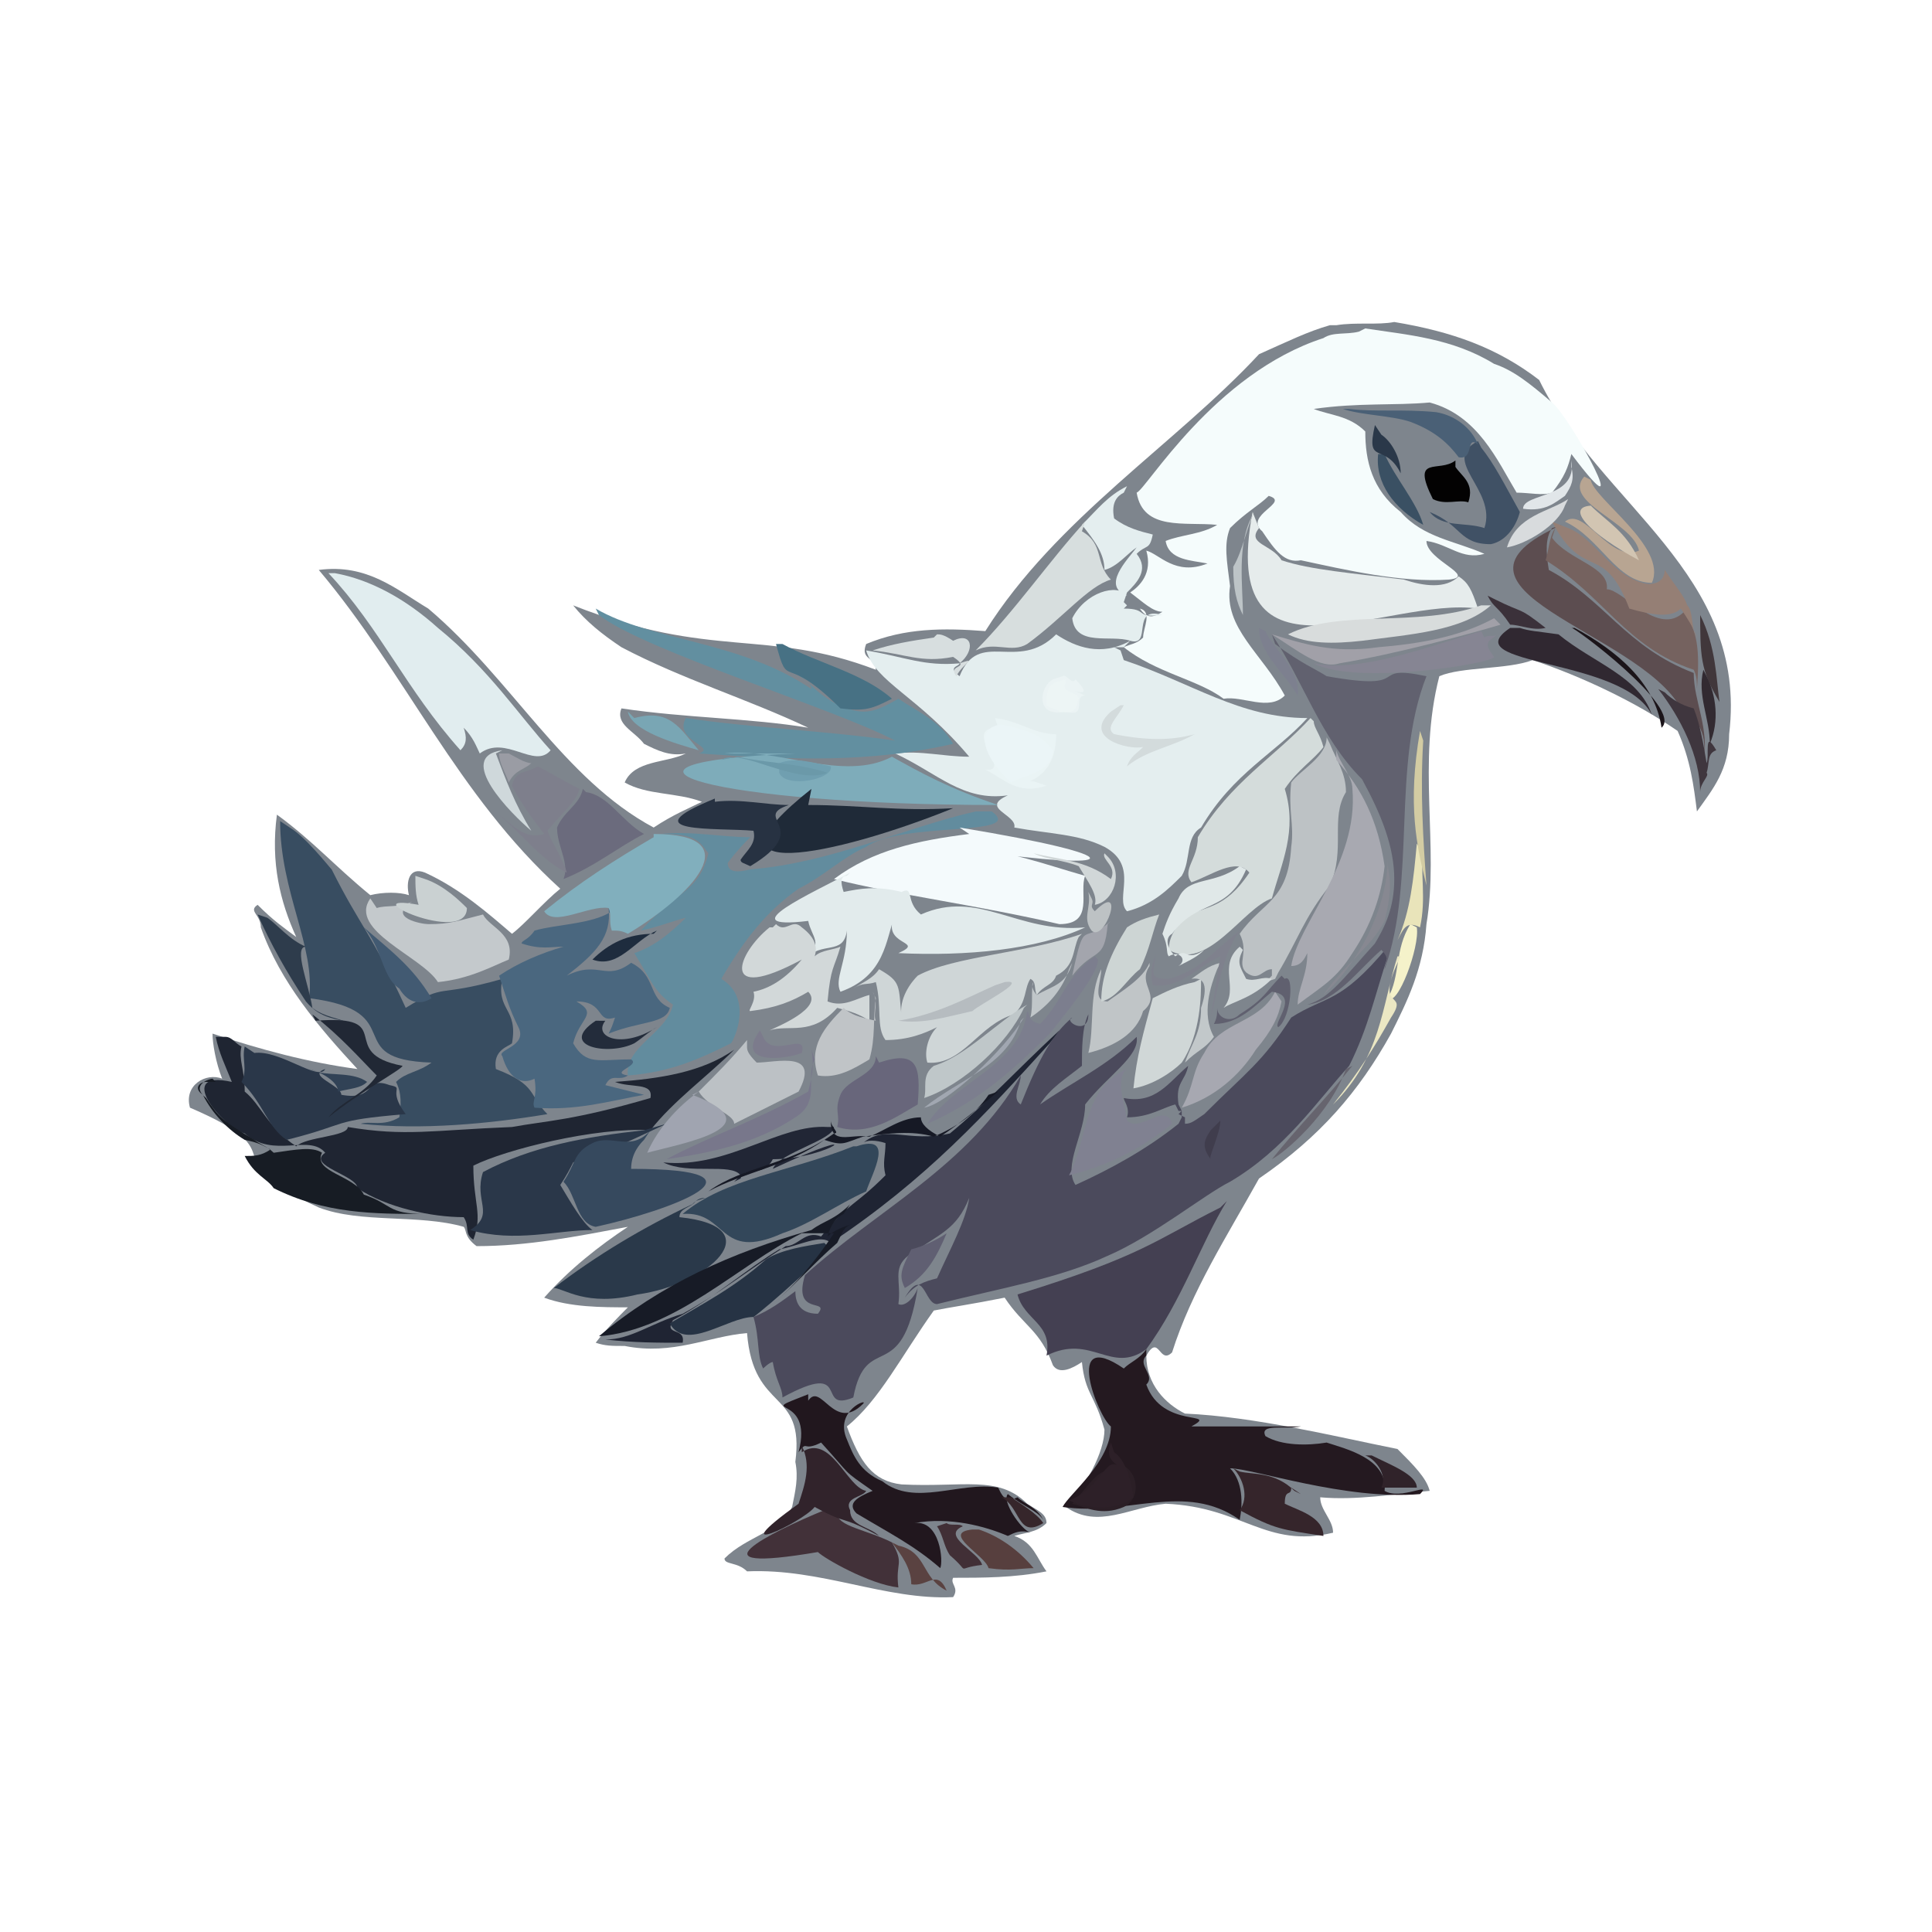<svg xmlns="http://www.w3.org/2000/svg" width="600" height="600"><path fill="#7E858D" d="M415 101c6-1 13 0 18-1 18 3 32 8 45 18 19 39 65 60 59 110 0 11-5 17-10 24-1-8-2-16-6-25-13-9-30-17-45-22-8 3-22 2-29 5-7 27 0 53-4 77-1 14-6 24-11 34-10 18-22 32-41 45-10 18-21 35-27 54-4 4-4-6-8 1 0 9 6 15 12 18 22 1 46 7 66 11 5 5 9 9 10 13-11 1-23 3-34 2 0 4 4 7 4 11-21 5-28-8-52-9-11 1-21 8-31 1 6-6 12-17 12-24-3-11-6-11-7-21-3 2-7 4-9 1-4-11-9-12-15-21-10 2-17 3-22 4-10 14-17 28-27 36 4 11 8 17 17 18 19 1 30-3 39 6 3 2 6 3 6 6-3 3-7 3-10 4 6 2 7 7 10 11-10 2-20 2-29 2-1 2 2 3 0 6-21 1-41-9-64-8-3-3-7-2-7-4 7-7 17-8 21-16 1-5 2-9 1-14 3-23-13-15-15-40-12 1-23 7-38 4-4 0-6 0-9-1 3-4 8-9 10-11-8 0-18 0-26-3 8-9 17-16 26-22-16 3-31 6-47 6-4-3-3-5-4-6-14-4-32-1-45-6-35-16-5-16-40-31-2-7 5-11 10-9-2-5-3-11-3-14 15 5 30 9 45 11-12-13-24-27-30-44 0-4-4-5-1-7 5 5 8 7 12 10-5-11-8-23-6-38 11 8 18 16 29 25 4-1 9-1 12 0-1-4 0-9 5-7 11 5 20 13 27 19 4-3 10-10 15-14-32-29-48-67-75-99 15-2 24 6 34 12 26 22 42 53 70 68 6-4 11-6 15-8-8-3-17-2-24-6 3-7 13-6 19-9-5 1-9-1-13-3-3-4-9-6-7-11 20 3 40 3 58 6-19-9-39-15-58-25-6-4-11-8-15-13 43 17 60 7 94 20 0-4-5-3-3-8 12-5 24-5 37-4 22-35 59-58 85-86 9-4 15-7 22-9"/><path fill="#4B4A5C" d="M431 294c-15 18-19 15-30 22-9 14-14 17-27 30-3 2-4 3-6 3v-2l-2-1 1-1-1-2c-1-7 2-7 3-12-6 5-10 12-20 10 0 1 2 3 1 6 7 0 11-3 15-4l1 2h1v2l-1 2c-10 8-21 14-32 19-4-6 3-16 3-25 7-9 17-15 16-21-9 9-20 14-30 21 3-5 8-8 13-12 0-5 0-12 2-16 0 7-8 2-5 1-6 5-10 12-16 27-3-2 0-6 0-9-16 28-45 42-67 62-4 13 8 7 4 12-6 0-7-4-7-7-4 3-8 6-13 8 2 7 1 12 3 16 0 0 2-2 3-2 1 6 3 8 3 11 22-12 10 5 22 0 4-21 15-3 20-34-1 3-4 6-6 5 1-7-2-11 3-15 10-7 15-8 19-18-1 7-6 16-10 25-4 1-7 2-10 6 6-10 6 2 10 2 20-5 38-8 53-15 14-6 30-19 38-23 17-10 27-25 37-36 6-12 8-22 12-34"/><path fill="#F5FCFC" d="M422 103c-4 1-8 0-11 2-34 11-55 47-58 48 2 12 15 9 25 10-5 3-11 3-16 5 1 6 8 6 13 7-10 4-15-3-19-4 2 7-2 11-5 13 4 3 7 6 10 6-3 2-5 2-7-1 4 1 1 6 1 9-2 2-4 2-6 3 10 8 23 10 31 16 6-1 14 4 19-1-7-13-19-21-17-34-1-8-2-13 0-18 5-5 9-7 12-10 7 2-8 6-2 11 4 6 7 10 12 9 14 3 31 7 46 6 9-1-7-6-7-12 7 1 11 6 18 4-9-4-19-5-26-13-9-7-11-16-11-25-5-5-11-5-16-7 14-2 25-1 36-2 15 4 21 18 27 28 4 0 8 1 11 0 4-5 5-8 6-12 21 28 0-11-6-16-7-6-12-10-18-12-13-8-27-9-40-11"/><path fill="#E4EEEF" d="M350 151c-6 3-9 7-14 12 4 5 7 9 7 14 4-1 7-5 10-7-3 4-11 12-3 15-3-4-13-1-17 7 1 9 12 5 18 7-9 5-17 2-23-2-12 12-24-2-30 13-4-3 0-3 0-4-11 1-17-2-29-4 3 10 16 14 32 33-8 0-15-2-23-1 13 6 21 15 35 13-9 4 3 6 2 10 11 2 20 2 28 6 11 6 3 16 7 20 8-2 13-7 17-11 3-5 1-12 6-15 10-17 23-23 33-34-21 0-36-11-57-18l-1-3-2-1h3l2-2c7 2 0-11 10-8-9 1-4-2-12-2l1-1-1-1 1-3c3-3 7-7 3-12 3-3 4-1 5-6-4-1-8-2-12-5-1-5 1-7 3-8"/><path fill="#384D61" d="M87 255c0 22 11 39 9 55 32 4 9 19 38 20-4 3-8 3-11 6 1 2 2 5 1 11-5 3-9 1-12 2 19 2 40 0 58-3-6-6-3-9-16-14-1-6 4-7 5-8 2-11-5-10-3-20-21 6-17 1-30 9-11-24-14-25-23-43-1-1-8-10-13-13"/><path fill="#241920" d="M356 419c-2 3-5 4-7 6-19-13-8 15-4 18 0 11-13 21-15 25 20 3 38-8 55 4 1-5 1-12-3-16 7 0 36 10 59 8 4-4-6 2-11-1 1-10-12-13-18-15-6 1-14 1-19-2-2-4 6-2 11-3h-34c9-5-9 1-14-13 3-3-3-6 0-9"/><path fill="#628C9E" d="M303 252c-22 5-45 16-70 18-4 1-7 1-7-2 3-4 5-6 7-8-9 0-18-2-28-1 11 0 12 2 15 6-3 12-9 11-21 24 5-1 10-3 14-4-5 5-10 9-16 11 5 8 6 12 12 16-2 9-15 13-14 22 13-1 22-5 32-10 1-1 7-14-3-20 7-12 14-21 24-28 8-4 14-10 21-13 11-8 50-3 39-11"/><path fill="#1F2532" d="M67 322c1 5 3 9 5 14-18-4-3 14 4 16 9 8 20 0 25 6-6 4 10 7 10 11 9 6 23 9 33 9 2 3 0 5 3 7 3-8 0-11 0-23 10-5 38-12 55-11 7-9 18-17 26-25-10 7-23 9-37 10 5 2 12 0 11 5-24 7-32 7-43 9-25 1-33 3-51 0 0 3-13 3-16 6-9-6-11-13-16-17 0-7-2-10-1-14-2-1-3-3-5-3"/><path fill="#4A677F" d="M190 283c-6 4-17 4-24 6-2 3-4 3-4 4 6 2 9 1 13 1-7 2-14 5-20 9 2 6 3 10 6 16s-7 7-5 9c2 7 6 9 10 7 1 6-1 7 0 9 13 1 23-2 34-4l-12-3c2-4 4-1 7-3-6-1 4-3 1-5-10 0-14 2-18-5 2-8 8-9 1-13 9 0 6 7 12 5-1 3-1 3-2 5 10-4 18-3 19-8-7-3-4-10-12-14-8 6-10-1-20 4 9-7 14-12 13-21"/><path fill="#444052" d="M379 375c-20 10-24 15-63 27 2 8 11 9 9 19 14-7 20 6 31-2 11-15 17-33 25-46"/><path fill="#F4FAFC" d="M301 259c-16 2-30 5-42 14 20 5 44 8 70 14 11 0 6-10 8-15-14-4-24-8-36-8 49 7 52 2-3-7"/><path fill="#E2EBEC" d="M264 271c-11 6-38 18-13 15 1 5 5 7-1 12 5-6 12-1 13-9 0 10-4 15-2 19 14-5 14-16 17-24-5 10 10 8 1 12 21 1 43-1 58-8-21 2-33-12-51-4-5-4-2-9-6-7-8-2-13-1-18 0-1-3-1-5 1-5"/><path fill="#D4DCDB" d="M407 223c-11 12-25 20-35 37 0 7-5 10-2 14 6-2 14-8 18-3-8 12-14 10-20 14-4 4-5 7-5 10 12 7 23-13 32-16 3-11 8-21 4-34 4-6 9-9 12-13-1-4-3-6-3-8"/><path fill="#E1EDEF" d="M102 178c16 17 24 36 41 55 2-2 2-4 1-7 3 3 4 6 5 8 8-6 17 5 22-1-10-11-19-25-35-38-10-9-21-15-32-17"/><path fill="#61616F" d="M395 197c10 15 15 32 28 45 6 11 10 21 10 31 0 9-3 15-6 20-10 11-14 17-21 19 9-1 16-11 23-17 3 3 1 4 1 6 10-28 2-63 13-91-19-4-3 5-31 0-3-2-8-4-16-10"/><path fill="#CFD6D7" d="M336 290c-17 6-40 7-51 13-2 2-6 7-5 13-1-10 0-11-7-15-2 3-5 4-8 6 3-2 4-1 7-2 2 8 0 14 3 18 7 0 12-2 16-4-3 3-4 8-3 11 11 1 16-12 27-15 4-4 3-8 5-11 2 1 1 3 2 5 2-3 5-3 6-6 6-3 5-8 7-12"/><path fill="#628FA0" d="M186 191c14 11 73 29 92 39-21-3-45-4-65-7-4 7 10 9 4 11 29 2 53 3 79-3-4-7-11-10-17-14-7 4-10 5-16 3-9-3-14-11-20-15 2 4 9 6 9 9-22-15-50-15-67-25"/><path fill="#BDC2C5" d="M412 229c0 6-8 10-11 14-1 9 1 13 0 20-1 17-9 17-16 27 3 6-1 9 2 12 4 3 5-1 8-1v2l-2 2 3-1 1-2c6-10 8-17 16-27 5-11 0-21 5-29 0-6-3-10-5-15"/><path fill="#E6ECEC" d="M389 159c-11 58 42 26 70 30-2-6-3-8-6-10-4 4-11 3-17 1-16-2-29-3-38-6-3-5-11-5-7-10"/><path fill="#21171E" d="M251 433c-18 7 2-1-3 18 3-4 1 0 7-3 10 11 6 8 16 15-5 2-8 4-5 7 10 6 18 10 26 17 1-2 0-15-8-14 11-2 22 1 29 4 2-1 4-2 7-1-3-1-9-10-7-12 5 4 9 5 11 8-2-4-6-5-8-7-4 2-5-1-6-3-12-2-26 6-36-2-7-3-9-8-11-13-4-9 7-13 5-11-9 9-13-7-17-1"/><path fill="#7EACBA" d="M247 234c-71 3-25 16 63 16-15-5-24-10-33-15-15 8-36-3-52-1"/><path fill="#33475A" d="M265 356c-20 8-40 10-53 21 14-1 11 15 31 6 9-3 17-9 26-13 2-6 9-18-3-14"/><path fill="#A8A9B1" d="M415 233c1 4 5 8 5 12 2 23-17 42-19 55 3 0 4-2 5-4 0 7-3 11-3 16 8-6 12-8 17-16 6-9 9-18 10-27-2-14-7-24-15-33"/><path fill="#2A394A" d="M219 372c-2 0-3 1-4 2-15 7-30 16-43 26 3 0 10 6 26 2 22-3 42-21 13-24 0-3 4-3 5-5"/><path fill="#2A3749" d="M200 351c-18 2-35 5-50 13-3 9 4 13-4 18 14 4 27 0 38 0-3-2-7-9-10-14 2-3 3-5 4-7 22-10-5 4 29-12"/><path fill="#81AFBD" d="M203 260c-12 7-23 14-34 23 3 5 14-2 20-1 1 2 0 4 1 7 2 0 3 0 5 1 20-12 38-31 8-31"/><path fill="#2A3749" d="M76 325c-1 4 1 7-1 11 7 7 8 14 14 18 20-5 13-6 37-8-6-8 0-8-5-9-8-3-4 5-15 3 0-3-11-6-5-8-2 4-14-6-22-5"/><path fill="#36495E" d="M202 351c-6 7-12 1-18 4s-5 6-9 12c4 4 4 13 10 14 23-5 58-18 11-18 0-5 3-8 4-9"/><path fill="#C4C9CC" d="M115 279c-7 10 16 18 21 26 10-1 17-5 22-7 2-8-6-10-8-14-8 2-10 3-17 3-2 0-13-2-5-7-4 2-8 1-11 2"/><path fill="#5C4D50" d="M485 163c-45 20 24 33 37 57 7 4 8 10 7 17 2-11-3-19-3-28-21-8-28-23-45-32-1-6-1-10 1-13"/><path fill="#D2D8D9" d="M240 288h-1c-10 8-16 24 10 10-5 6-10 9-15 10 1 3-2 6-1 6 8-1 13-3 18-6 5 5-10 11-12 12 6-2 13 2 21-7 4 1 7 2 10 4v-8c-4 1-8 4-13 2 1-11 2-10 4-17-2 1-6 1-8 3 1-3 0-6-4-9-3-3-5 2-8-1"/><path fill="#D7DEDE" d="M337 162c-11 12-22 28-34 40 6-3 11 1 16-2 11-8 19-18 26-20-5-5-2-11-9-15"/><path fill="#423139" d="M256 469c-17 7-43 20-2 13 2 2 16 10 25 11-1-8 2-7-2-14-8-4-17-5-17-9l-2-2h-1v1"/><path fill="#1F2A38" d="M252 245c-38 30 7 21 44 6-17 1-29-1-45-1"/><path fill="#75625F" d="M483 164c-2 3-2 7-3 10 18 11 25 27 46 34 1 2 1 4 1 6 1-13 0-18-4-24-8 8-19-7-24-7 1-7-12-9-17-16"/><path fill="#1F2433" d="M329 320c-14 13-23 23-34 32-13 3-20-3-27 3 1-1 4-1 7 0 0 4-1 6 0 10-10 10-11 8-20 19-5-2-7 3-11 3-11 7-21 15-32 21-10 3-16 8-24 8 9 1 16 1 24 1 1-5-6-2-3-7 13-7 23-16 33-22 6-1 13-5 16-2 30-20 48-40 68-62"/><path fill="#171C24" d="M64 336c-2 0-4 2-1 4 3 6 8 11 13 14 5 1 6 2 8 3-3 2-5 2-8 2 3 6 7 7 9 10 16 8 31 8 47 8-12 0-10-3-19-6-3-6-16-7-13-13-3-2-8-1-15 0-2-2-5-3-6-4-10-6-11-7-15-13-5-4 1-6 2-6l1 1h-1"/><path fill="#263344" d="M256 386c-6 1-13 2-18 5-10 9-20 14-30 20 5 9 18-2 26-2 3-2 26-22 23-22"/><path fill="#BCC1C5" d="M232 323c-5 6-9 10-15 16 3 5 11 7 11 10l20-10c7-13-7-9-13-9-3-3-3-4-3-5"/><path fill="#6B6B7D" d="M181 245c-1 5-6 7-8 12 0 6 4 11 2 16 10-4 17-10 25-14-7-4-11-12-18-13"/><path fill="#68667B" d="M272 328c0 6-9 7-11 12s0 6-1 10c10 3 18-3 25-7 1-12 0-17-12-13"/><path fill="#D0D7D7" d="M371 305c-5 1-9 3-13 5-3 11-5 18-6 28 6-1 12-5 15-8 6-9 6-21 6-26"/><path fill="#808191" d="M350 332c-14 6-12 22-18 33 12-3 22-8 32-16-2-7-10 3-14-1-1-6-3-11-1-15"/><path fill="#A7A8B1" d="M396 308c-5 10-17 9-22 19-4 6-3 10-7 17 10-3 18-10 23-18 5-6 7-10 8-15"/><path fill="#171B26" d="M264 374c-5 5-8 5-12 8-25 7-47 17-66 33 24-2 43-22 63-32h10c-6 9-12 16-19 22 7-6 13-13 20-19 2-4 2-5 5-6-3 1-6 2-8 4 1-4 3-6 5-7"/><path fill="#7C7E8E" d="M340 297c-9 6-10 14-17 21-4-1-3-3-4-4-2 17-23 22-31 35 16-7 27-17 38-28 8-10 15-19 15-23"/><path fill="#EAF4F5" d="M309 223c8 1 12 5 19 5 0 9-4 13-9 15 1-1 3 0 6 1-9 3-13-2-19-5 9 1-8-13 4-13"/><path fill="#302831" d="M469 195c-18 12 35 9 44 27-4-12-18-16-29-25-7-1-9-1-12-2"/><path fill="#D8DCDC" d="M460 188c-20 7-44 1-60 9 6 3 14 3 23 2 15-2 31-3 40-11"/><path fill="#7E7F8C" d="M165 239c-3 1-5 1-6 5 3 6 7 11 10 15-6 2-10-3-14-6 7 6 13 14 21 18-1-4-4-8-6-13 4-5 9-9 10-13-6-3-9-5-13-7"/><path fill="#405165" d="M459 137c-12 6 6 15 2 27-6-2-13 0-17-5 10 4 9 10 19 10 5-1 8-6 9-10-5-9-8-15-12-20"/><path fill="#273242" d="M222 248c-27 11 1 9 12 10 1 4-2 6-4 9 0 1 1 1 3 2 20-12 0-15 12-19-7 0-15-2-23-1"/><path fill="#212635" d="M257 350c-15-1-31 13-51 11 8 4 21 0 24 4l-2 2 2-1c1-4 7 0 10-6 18 0 32-12 0 3 2-5 19-9 19-13"/><path fill="#31232B" d="M249 449c3 6 1 12-1 18-25 18 1 6 5 1 11 6 7 2 20 9-3-3-9-3-9-8-2-4 4-4 5-6-6-1-11-18-20-12"/><path fill="#EBF5F7" d="M311 225c-9 1-5 11 3 18 3-2 13-3 13-10-4-5-7-6-16-8"/><path fill="#477184" d="M241 200c4 15 2 2 20 20 8 1 10 0 16-3-9-8-23-11-34-17"/><path fill="#C0C4C7" d="M271 308c2 3 0 7 1 9-5-1-8-2-10-4-6 6-11 12-8 21 6 1 11-2 16-5 2-7 1-12 2-19"/><path fill="#C0C5C7" d="M357 299c-2 5-9 9-13 12-5 0-2-6-2-10-4 8-2 18-4 26 8-2 15-6 17-13 6-5-2-8 2-14"/><path fill="#35252B" d="M383 456c3 3 5 9 2 13 11 6 13 6 26 8 0-6-8-8-12-10 0-5 2-2 2-5l3 2-2-1c-6-6-13-5-17-6"/><path fill="#957F75" d="M482 162c10 19 16 6 24 27 7 2 13 3 16 0 2 3 4 6 5 9-2-3-1-8-3-10-1-3-3-5-7-11 0 4-4 5-7 4-10-3-15-14-23-17"/><path fill="#868593" d="M460 196c-17 5-38 13-52 10 13 7 56 0 56-2-4-5-1-5 1-7-1 1-3 0-4 1"/><path fill="#BFC7C9" d="M319 312c-9 5-19 16-29 19-4 3-2 7-3 10 12-4 26-17 31-28"/><path fill="#A0A4B0" d="M217 339c-7 5-13 12-16 19 11-3 40-8 14-18"/><path fill="#B8A592" d="M492 148c-7 8 15 14 17 23-9 4-17-14-23-9 11 5 16 19 27 19 5-11-18-26-19-32"/><path fill="#CDD5D4" d="M360 284c-4 1-7 2-10 4-5 8-8 15-8 23 5-1 8-7 12-10 3-6 4-12 6-17"/><path fill="#78778B" d="M252 326c1 5 0 9-1 13-16 9-31 14-44 21 14-2 28-5 40-13 8-5 3-12 6-18"/><path fill="#2B1F26" d="M348 455c5 1 7 10 1 13-7 3-12 0-16-1 3-3 8-11 11-10 3-2 4-1 3 0"/><path fill="#A1A0A8" d="M464 192c-11 6-24 8-36 9-14 2-23-1-33-4 8 5 15 11 21 9 18-3 40-9 50-12"/><path fill="#E0E8E8" d="M385 269c-8 6-16 3-19 10-3 5-4 8-5 11 2 4 1 6 2 7 3-2 6 1 3 3 4-2 6-3 8-5-6 4-5-1-9 2-3-3-3-6-1-7 8-11 17-6 23-20"/><path fill="#4A6076" d="M417 127c6 2 15 2 21 4 8 3 12 7 15 11 5 1 2-7 6-4-2-5-7-9-13-10-10-1-19 0-27-1"/><path fill="#2D2028" d="M345 448c-1 3-1 5 2 7-4-2-5 7-15 11 7 3 15 3 20-1-1-7-3-12-6-14"/><path fill="#573F3E" d="M302 475c-10 1 4 8 5 12 7 1 10 0 14 0-5-6-11-10-17-12"/><path fill="#425A72" d="M111 286c8 7 7 17 13 21 3 5 7 5 10 3-6-10-13-15-21-22"/><path fill="#CAD1D2" d="M129 272c0 3 0 6 1 9-22-4 15 13 15 1-2-2-7-7-13-9"/><path fill="#D7DEDF" d="M290 198c-7 1-13 2-19 4 10 1 15 4 25 2 6 4-2 2 1 6 2-4 7-6 1-4 5-4 4-10-2-7-3-2-4-2-5-2"/><path fill="#2E3C4C" d="M80 284c4 9 9 18 15 27 5 6 10 5 14 7-4-2-8-2-12-5-1-7-6-19-2-19-5-2-9-7-12-9"/><path fill="#212835" d="M97 315c9 7 15 14 20 19-4 6-11 8-15 13 10-8 23-15 23-16-21-4-1-16-27-14"/><path fill="#D3DBDC" d="M348 219h1c-2 4-6 7-3 9 10 2 18 2 25 0-7 4-15 5-21 10 1-3 3-4 5-6-5 1-19-3-10-11"/><path fill="#030202" d="M452 143c-5 4-14-2-7 12 4 2 8 0 11 1 2-6-2-8-4-11"/><path fill="#EBF3F4" d="M330 210c1-1 3 3 4 1 9 9-10-1 3 5-4 0 1 7-6 5-10 2-8-8-4-10"/><path fill="#3F363E" d="M515 214c7 9 13 21 13 32 0-3 3-5 2-6 1-3 0-6 3-7-4-7-2 2-3 4-1-6-2-12-4-17-4-1-7-3-9-5"/><path fill="#B6BCC0" d="M312 305c8-1-8 7-10 9-9 2-15 4-23 3 12-2 21-7 30-11"/><path fill="#605F72" d="M294 383c-3 2-7 4-11 5-3 6-4 8-2 12 7-4 10-10 13-17"/><path fill="#3A5063" d="M428 141c-1 9 5 17 14 22-2-7-9-15-12-22"/><path fill="#CFD8DB" d="M156 233c-15 2 3 20 9 25-5-8-8-16-11-24"/><path fill="#D3DADB" d="M385 294c-7 6 0 13-5 19 3-2 9-3 15-9-3-1-5 1-8 0-2-4-3-5-1-9"/><path fill="#161925" d="M310 339c-6 5-12 10-18 14-4-2-6-4-6-6-6 0-11 4-16 6-6-1-12 3-12-5 0 2 3 4 1 4-14 10-28 10-39 18 11-6 25-8 36-16 6 2 6 1 12-1 8-1 15-2 22 0 7-3 13-7 17-13"/><path fill="#D2C5B2" d="M495 157c-10 0-1 9 14 17-4-9-10-12-15-17"/><path fill="#D8DBDD" d="M487 155c-6 4-16 5-19 15 6-1 16-7 18-13"/><path fill="#C2C8CA" d="M379 299c-4 1-6 3-9 5 6-1 4 6 3 9 0 8-3 11-5 17 4-4 6-4 9-8-4-7-1-16 1-21"/><path fill="#412F36" d="M291 474c2 3 2 6 4 9 7 6 1 4 10 3-1-4-13-9-6-12-1-1-4 0-5-1"/><path fill="#709FB0" d="M242 237c5-2 11 0 16 1 1 4-14 7-16 2"/><path fill="#79A6B4" d="M195 221c1 6 15 10 22 12-6-7-9-13-20-10"/><path fill="#232C3B" d="M185 317c-12 8 4 11 12 7 3-2 5-4 7-5-11 7-20 3-16-2"/><path fill="#F5F2CA" d="M438 287c-5 8-3 16-7 23 3 3 10-16 9-22"/><path fill="#30232A" d="M424 452c3 1 7 6 5 10h11c0-4-8-7-14-10"/><path fill="#D1D7D8" d="M343 265c-1 2 4 4 2 8-8-6-16-6-24-8 4 2 9 2 14 4 3 5 6 9 5 12 6-1 9-10 4-15"/><path fill="#7C7B8C" d="M236 320c-8 11 8 9 13 7 2-7-9 2-12-5"/><path fill="#E9E4BA" d="M440 262c-1 11-2 21-6 30 2-4 3-6 7-4 2-9 0-17 1-23"/><path fill="#5A4241" d="M277 479c3 4 6 8 6 13 5 1 8-5 11 2-8-4-6-12-15-14"/><path fill="#EDF5F5" d="M331 211c-5 1-6 2-6 8 1 1 3 1 4 2 6 1 5-2 6-4 0-2-6-2-4-5"/><path fill="#60606F" d="M398 303c-5 5-5 7-13 12-3 3-7 1-7-2 0 2 0 3-1 5 8 0 13-6 18-10 9 1 0 10 2 11 4-3 5-17 2-15"/><path fill="#878891" d="M431 266c0 17-10 34-20 43 6-9 15-15 19-23 2-8 2-12 1-17"/><path fill="#6B99A9" d="M224 236c6-4 23 8 33 4-9-3-19-3-28-5"/><path fill="#7D808F" d="M391 195c0 8 8 14 12 21 1-8-8-15-10-20"/><path fill="#D3CCA3" d="M441 227c-4 23-1 36 2 48-1-14-2-29-1-45"/><path fill="#E1E6E9" d="M488 143c2 12-15 10-15 15 7 1 10-2 13-4 2-3 3-5 2-9"/><path fill="#41373B" d="M528 189c0 15 0 19 6 29-1-7-1-17-6-27"/><path fill="#322A31" d="M529 208c-2 8 2 15 2 23 3-7 2-15-1-21"/><path fill="#7F818D" d="M385 289c-10 8-12 12-22 15-6 0-5-1-4-8-1 3-2 6-1 10 9 1 14-6 21-9-1 6-2 13-3 19 1-2 3-19 9-27"/><path fill="#314256" d="M96 332c4 1 9 4 9 7 4-1 7-1 9-3-4-3-11-2-15-3"/><path fill="#1B1419" d="M488 195c0-1 35 25 28 31-2-14-14-24-27-31"/><path fill="#EBE7C3" d="M434 297c-5 16-5 31-20 46 8-10 13-18 18-27 6-9-6-1 3-19"/><path fill="#1E2C3E" d="M203 290c-8 0-14 3-19 8 8 3 13-6 20-9"/><path fill="#3B313A" d="M462 185c2 4 3 3 7 9 3 0 7 2 11 1-9-7-6-4-16-9"/><path fill="#66646E" d="M420 331c-8 10-17 19-25 29 4-2 18-14 23-28"/><path fill="#C0C6C9" d="M333 299c-2 7-6 7-11 10-1-1-2-3-1-4-1 2 0 7-1 11 6-4 10-9 12-15"/><path fill="#A3A5AD" d="M345 286c-9 8-8-2-12 17 7-9 10-4 11-16"/><path fill="#BDC2C4" d="M338 277c1 5-2 8 1 12 4 4 11-16 1-6-2-2 0-2-1-4"/><path fill="#BDC4C7" d="M390 158c-3 6-4 13-7 18 0 7 1 11 3 15 0-9-2-22 3-31"/><path fill="#2A3849" d="M427 132c-3 13 3 5 8 15 0-5-3-10-6-12"/><path fill="#9A9CA4" d="M155 234c0 3 2 6 3 9 2-4 5-4 7-6-2 0-5-2-7-3"/><path fill="#403D4D" d="M379 348c0 4-4 12-3 12-3-4-2-6 0-9"/><path fill="#36262B" d="M311 465c6 3 5 13 13 8-2-3-7-6-10-8"/><path fill="#A1A7B1" d="M318 316c-6 10-24 27-31 28 11-9 26-13 30-27"/></svg>